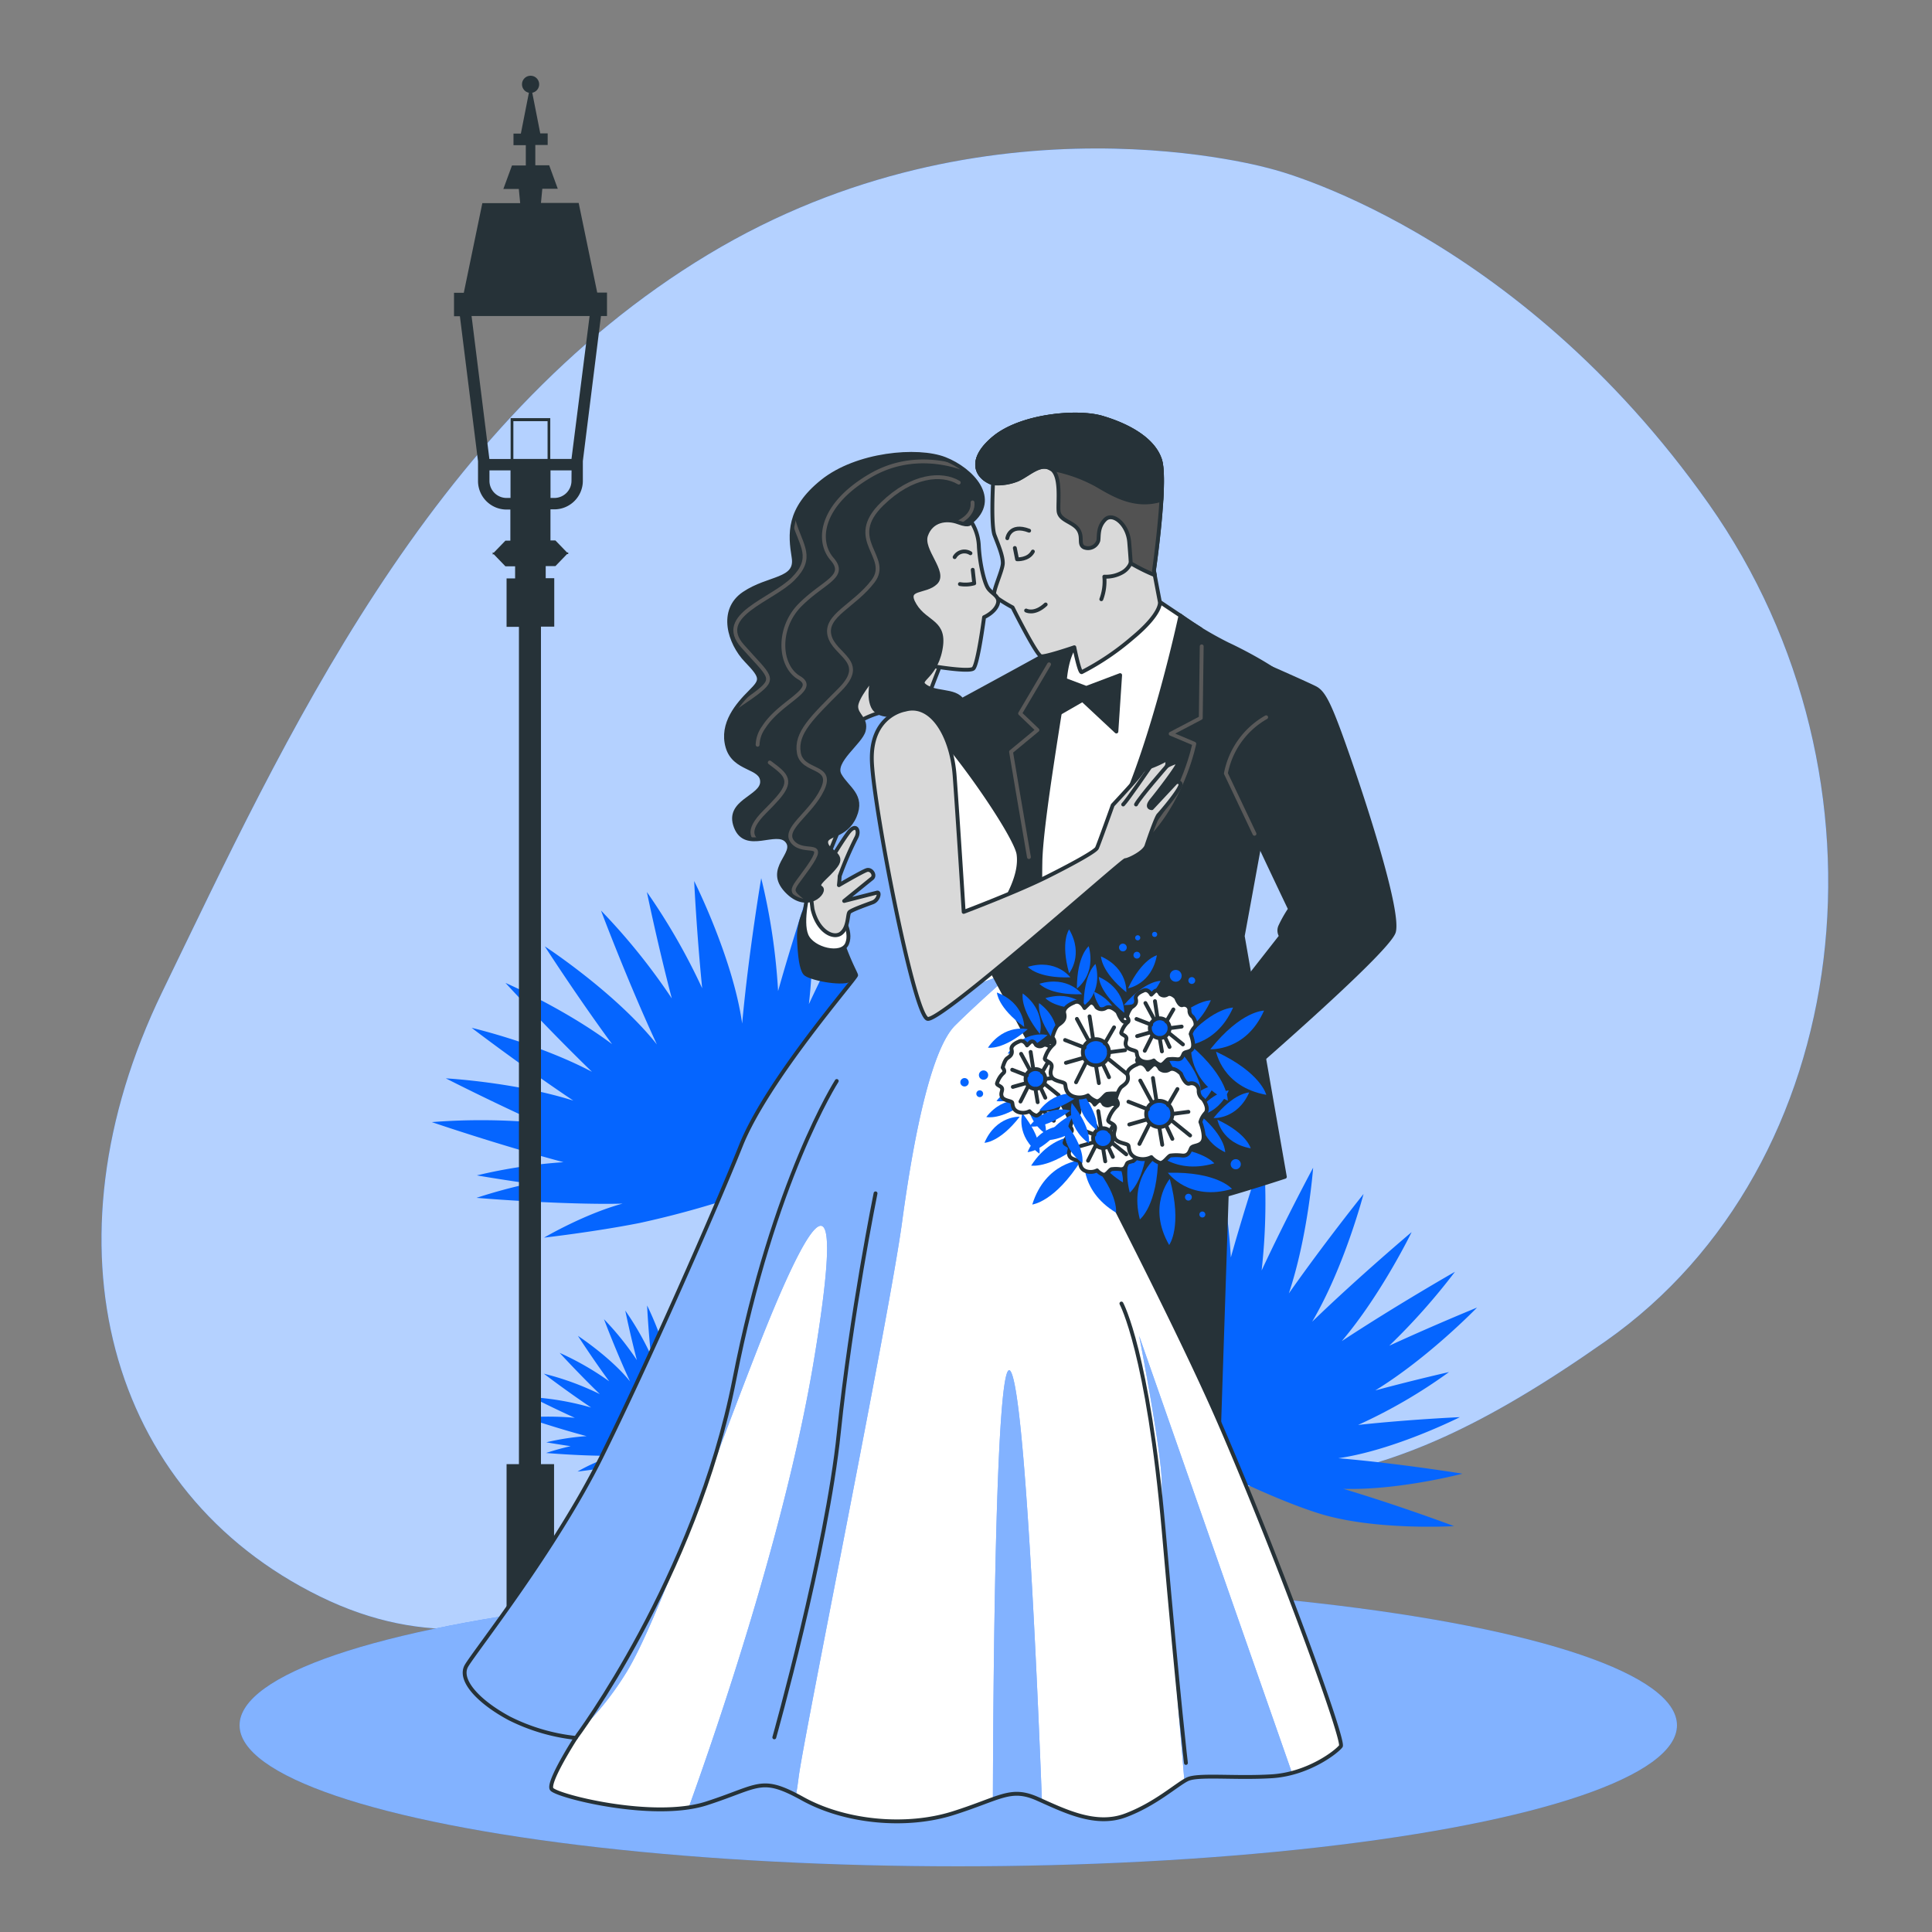 <svg xmlns="http://www.w3.org/2000/svg" xmlns:xlink="http://www.w3.org/1999/xlink" viewBox="0 0 500 500"><rect x="0" y="0" width="500" height="500" fill="#808080" stroke="none"/><defs><clipPath id="freepik--clip-path--inject-230"><path d="M237.33,184.84s-5.06-2.73-12.85.78S210.86,197.1,213,219.49s8.56,32.12,8.56,32.9-23,27.05-29.78,44-24.33,56.84-36.21,80.78-32.7,50.23-34.84,53.92,3.11,9.35,11.1,13.63A50.14,50.14,0,0,0,149,449.77s-7.4,11.49-6.23,13.24,26.28,8.17,40.1,3.7,14-7.2,24.91-1.17,26.67,7.59,38.94,3.7,14.79-6.81,21.8-3.7,15,7.2,22.77,4.28,13.24-8,16-9.34,12.27-.2,21.81-.78,16.93-6.42,17.91-7.79-15-45.74-31.15-83.12S256,250.05,256,250.05s-.2-9.93,2.33-13.82,6-9.93,5.26-15.18S243.56,188.15,237.33,184.84Z" style="fill:#fff;stroke:#263238;stroke-linecap:round;stroke-linejoin:round"></path></clipPath><clipPath id="freepik--clip-path-2--inject-230"><path d="M251.15,135.2s0,1.17-3.11,0-7-.58-8.37,3.31,5.25,9.54,2.53,12.26-8.37,1-5.45,5.84,8.17,4.09,6.62,11.68-6.82,7.59-3.51,9.54,9,.39,9.74,5.06.38,8.57,2.72,8.57,2.14-3.51,1-4.28,4.68-1,3.7,3.5-9.73,5.45-12.65,2.34-6.23-8.38-9.34-8.18-7.79,1-9.15-2,0-7.39,0-7.39-4.29,5.06-4.29,7.39,2.73,3.12,1.95,6.23-8.18,8-6.23,11.49,6.23,5.25,3.89,10.7-7.59,4.48-7.39,6.82,4.86,2.92,2.53,6-5.45,4.67-3.9,5.65-3.5,6.61-8.95.77,2.92-9.53.2-12.84S193,220.66,190.42,214s6.81-7.59,6.81-11.68-7.2-2.92-8.95-9,2.72-11.09,5.84-14.21,3.31-3.69-1-8.17-7-13-.58-17.33,13.82-3.31,12.85-9.34-1.56-12.46,7.39-19.66,24.73-8.57,31.73-5.84S258.74,129.17,251.15,135.2Z" style="fill:#263238;stroke:#263238;stroke-linecap:round;stroke-linejoin:round"></path></clipPath></defs><g id="freepik--background-simple--inject-230"><path d="M329.22,43.77s-73.45-21.63-146,22.12S73.73,191.21,42,256.67,27.85,386.24,82.82,413.17s92.77-18.6,170.17-24.54,98.14,3.72,162.63-41.6,76.76-145.46,26.59-216.64S329.22,43.77,329.22,43.77Z" style="fill:#0565FF"></path><path d="M329.22,43.77s-73.45-21.63-146,22.12S73.73,191.21,42,256.67,27.85,386.24,82.82,413.17s92.77-18.6,170.17-24.54,98.14,3.72,162.63-41.6,76.76-145.46,26.59-216.64S329.22,43.77,329.22,43.77Z" style="fill:#fff;opacity:0.7"></path></g><g id="freepik--Floor--inject-230"><ellipse cx="248" cy="446.5" rx="186" ry="36.5" style="fill:#0565FF"></ellipse><ellipse cx="248" cy="446.5" rx="186" ry="36.5" style="fill:#fff;opacity:0.5"></ellipse></g><g id="freepik--Plants--inject-230"><path d="M351.48,368.77A134.5,134.5,0,0,0,375,355.09s-8.62,1.94-19.08,4.75c13.85-8.5,26.33-21.44,26.33-21.44s-10.44,4.24-22.71,9.87a166.81,166.81,0,0,0,17-19.13s-14.83,8.44-29.29,17.94c10.3-12.15,18.08-28.21,18.08-28.21s-13.3,11.18-25.75,23.19c8.39-14.2,13.3-33.05,13.3-33.05S343,321.3,333.55,334.74c5-15,6.29-32.54,6.29-32.54s-6.75,12.53-13.33,26.59a159.26,159.26,0,0,0,.45-30.68s-4.35,12.81-8.42,27.31a161.5,161.5,0,0,0-4.39-29.17s-3.28,19.38-4.93,37.62c-2.4-17-12.42-36.88-12.42-36.88s.62,13.07,2.07,27.75a163.1,163.1,0,0,0-14.31-24.91s2.68,13.09,6.45,27.55a162.2,162.2,0,0,0-18.32-22.75s6.83,18.15,14.52,34.65c-10.67-13.42-29-25.37-29-25.37s8,12.46,17.4,25.29C263.23,330,248,323.36,248,323.36s10.59,11.57,22.38,23C256.35,339,239.23,335,239.23,335s12.61,9.64,26.32,18.83c-15.19-4.8-33-5.76-33-5.76s11,5.63,23.9,11.49a163.64,163.64,0,0,0-27.53-.17S246,365.19,263,369.71a136.46,136.46,0,0,0-22.42,3.43s5.72,1,13.56,2.1A137.19,137.19,0,0,0,240.49,379s17.08,1.47,32.64,1.55c1.67,0,3.41,0,5.16-.06-10,2.72-20.32,8.81-20.32,8.81s13-1.48,24.68-3.78a243.38,243.38,0,0,0,25.85-7.13l0,.13.08-.15.13,0c0,.16,0,.25,0,.25l.09-.29.12,0c0,.13.06.23.08.28l.91,27.19,2.75-.09-.9-26.78c6.4,3.25,19.05,9.4,29.38,12.68,14.46,4.6,35.18,3.35,35.18,3.35s-14.26-5.35-28.66-9.65c14.33.43,30.83-3.92,30.83-3.92s-16.51-2.68-32.13-4c14.65-2.13,31.45-10.63,31.45-10.63S365.06,367.31,351.48,368.77Z" style="fill:#0565FF"></path><path d="M234.31,299.79a135.22,135.22,0,0,0,23.51-13.68s-8.62,1.94-19.08,4.75c13.85-8.5,26.33-21.45,26.33-21.45s-10.43,4.25-22.71,9.88a167.37,167.37,0,0,0,17-19.14s-14.83,8.45-29.29,18c10.31-12.16,18.08-28.21,18.08-28.21s-13.3,11.18-25.75,23.19c8.39-14.2,13.31-33.06,13.31-33.06s-9.86,12.3-19.33,25.74c5-15,6.3-32.55,6.3-32.55s-6.76,12.54-13.34,26.6a159.26,159.26,0,0,0,.45-30.68s-4.35,12.81-8.42,27.31A161.5,161.5,0,0,0,197,227.27s-3.28,19.38-4.93,37.62c-2.4-17-12.42-36.88-12.42-36.88s.62,13.07,2.07,27.75a162.51,162.51,0,0,0-14.31-24.91s2.68,13.08,6.45,27.54a162.47,162.47,0,0,0-18.32-22.74S162.35,253.8,170,270.3c-10.67-13.42-29-25.38-29-25.38s8,12.47,17.4,25.3c-12.37-9.25-27.58-15.84-27.58-15.84s10.59,11.57,22.38,23C139.18,270,122.06,266,122.06,266s12.61,9.65,26.32,18.84c-15.19-4.8-33-5.76-33-5.76s11,5.63,23.9,11.49a163.64,163.64,0,0,0-27.53-.17s17.06,5.84,34.08,10.37a135.84,135.84,0,0,0-22.42,3.42s5.72,1,13.56,2.11A137.19,137.19,0,0,0,123.32,310s17.08,1.47,32.64,1.55c1.67,0,3.41,0,5.17-.06-10,2.72-20.33,8.81-20.33,8.81s13-1.48,24.68-3.78a243.38,243.38,0,0,0,25.85-7.13l0,.13.08-.15.13-.05c0,.16,0,.26,0,.26l.09-.29.12,0,.08.28.91,27.19,2.75-.09-.9-26.78c6.4,3.25,19,9.39,29.38,12.68,14.46,4.59,35.18,3.35,35.18,3.35s-14.26-5.35-28.66-9.65c14.33.43,30.83-3.92,30.83-3.92s-16.51-2.68-32.13-4c14.65-2.13,31.45-10.63,31.45-10.63S247.89,298.32,234.31,299.79Z" style="fill:#0565FF"></path><path d="M192.91,371.17a62.63,62.63,0,0,0,10.93-6.37s-4,.91-8.87,2.22a72.82,72.82,0,0,0,12.24-10s-4.85,2-10.56,4.59a77.44,77.44,0,0,0,7.9-8.9s-6.89,3.93-13.62,8.35A71.64,71.64,0,0,0,199.34,348s-6.18,5.2-12,10.79a70.26,70.26,0,0,0,6.18-15.38s-4.58,5.72-9,12a72.38,72.38,0,0,0,2.93-15.13s-3.14,5.83-6.21,12.36a74.24,74.24,0,0,0,.22-14.26s-2,5.95-3.92,12.7a75.46,75.46,0,0,0-2-13.57s-1.53,9-2.29,17.5c-1.12-7.93-5.78-17.15-5.78-17.15s.28,6.08,1,12.9a75.65,75.65,0,0,0-6.65-11.58s1.24,6.08,3,12.81a75.23,75.23,0,0,0-8.51-10.58s3.17,8.44,6.75,16.11c-5-6.24-13.49-11.8-13.49-11.8s3.73,5.8,8.09,11.76a74.05,74.05,0,0,0-12.82-7.36s4.92,5.38,10.4,10.68a72.15,72.15,0,0,0-14.49-5.29s5.86,4.48,12.24,8.76a71.67,71.67,0,0,0-15.34-2.68s5.09,2.62,11.11,5.34a76.83,76.83,0,0,0-12.8-.08s7.93,2.72,15.85,4.82a63.62,63.62,0,0,0-10.43,1.6s2.66.46,6.3,1c-3.6.81-6.35,1.76-6.35,1.76s8,.69,15.18.72c.78,0,1.59,0,2.4,0a45.17,45.17,0,0,0-9.45,4.09s6.05-.69,11.48-1.75a114.22,114.22,0,0,0,12-3.32v.06l0-.07.06,0v.12l0-.14.06,0,0,.14.42,12.64,1.28,0-.42-12.46a104.32,104.32,0,0,0,13.66,5.9c6.73,2.14,16.36,1.56,16.36,1.56s-6.63-2.49-13.32-4.49A59.46,59.46,0,0,0,205.46,377s-7.67-1.25-14.94-1.88c6.81-1,14.62-4.94,14.62-4.94S199.22,370.49,192.91,371.17Z" style="fill:#0565FF"></path></g><g id="freepik--Lantern--inject-230"><path d="M157.09,81.79V75.72h-2.53l-4.8-23.2H140l.35-3.67h4l-2.22-6.07h-3.59V37.52h3.2v-3h-1.92L137.75,24a2.22,2.22,0,1,0-.87,0L134.8,34.57h-1.91v3h3.19v5.26H132.5l-2.23,6.07h4l.35,3.67h-9.79l-4.8,23.2h-2.53v6.07h1.52l4.69,37.53v5.12a7.39,7.39,0,0,0,7.37,7.38h1v8.05h-1.28l-3,3.1h-.42l.21.22-.21.21h.42l3,3.11h2.51v3.13h-2.21v12.54h3.2V378.92h-3.2v44h12.29v-44H140V162.18h3.44V149.64h-2.21v-3.13h2.51l3-3.11h.42l-.21-.21.21-.22h-.42l-3-3.1h-1.28v-8.05h1a7.39,7.39,0,0,0,7.38-7.38v-5.11l4.69-37.54Zm-26,47.08a4.43,4.43,0,0,1-4.42-4.43v-2.71h5.45v7.14h-1Zm10.62-10.09h-8.85V109h8.85Zm6.19,5.66a4.44,4.44,0,0,1-4.43,4.43h-1v-7.14h5.45Zm0-5.66h-5.49V108.21H132.15v10.57h-5.5l-4.61-37h30.55Z" style="fill:#263238"></path></g><g id="freepik--Characters--inject-230"><polygon points="317.73 301.64 315.2 378.33 278.6 310.39 317.73 301.64" style="fill:#263238;stroke:#263238;stroke-linecap:round;stroke-linejoin:round"></polygon><path d="M305.46,159.34a89.7,89.7,0,0,0,12.27,7.4c5.84,2.72,15.57,8.17,15.57,10.12s-11.68,65.4-11.68,65.4l10.9,62.3s-21.22,7-28,7.78-30.37,3.12-47.3,1.56S236,307.48,236,307.48l15.18-72.22-4.67-52.76s33.48-18.1,34.07-18.88S297.29,156.22,305.46,159.34Z" style="fill:#263238;stroke:#263238;stroke-linecap:round;stroke-linejoin:round"></path><path d="M302.93,189.9l7.79-4.09v-23c-3-1.89-5.26-3.51-5.26-3.51-8.17-3.12-24.33,3.5-24.91,4.28-.18.24-3.37,2.06-7.73,4.48L264,184.64l4.48,4.29-6.82,5.64s2.34,12.85,3.51,22.78,4.67,24.33,4.67,24.33,22.39-19.66,28-26.47,12.26-22.39,12.26-22.39Z" style="fill:#263238;stroke:#263238;stroke-linecap:round;stroke-linejoin:round"></path><path d="M311,167.27l-.24,18.54-7.79,4.09,6.11,2.58s-2.61,13.11-11.17,22.73" style="fill:none;stroke:#595959;stroke-linecap:round;stroke-linejoin:round"></path><path d="M271.5,171.93,264,184.64l4.48,4.29-6.82,5.64s3,17.92,4.63,27.24" style="fill:none;stroke:#595959;stroke-linecap:round;stroke-linejoin:round"></path><path d="M278.6,166.74s-2.14,1.75-2.92,8.37-6.23,37.37-6.42,47.88a182.46,182.46,0,0,0,.58,18.69s10.51-11.29,19.66-30.76,16-51.58,16-51.58l-5.25-3.51S281.13,162.45,278.6,166.74Z" style="fill:#fff;stroke:#263238;stroke-linecap:round;stroke-linejoin:round"></path><polygon points="281.13 178.03 272.37 174.72 271.01 186.4 280.16 181.14 288.92 189.32 289.89 174.72 281.13 178.03" style="fill:#263238;stroke:#263238;stroke-linecap:round;stroke-linejoin:round"></polygon><path d="M257,125.08s-.58,10.9.39,13.43,2.14,5.26,2.14,7.2-2.92,7.79-2.14,8.57a40,40,0,0,0,4.67,2.92s6.23,12.46,7.4,12.65,8.57-2.34,8.57-2.34,1.36,6.82,1.94,6.43a66.48,66.48,0,0,0,13-8.76c7.79-6.43,7.21-9.35,7.21-9.35l-1.56-8.17S302,124.49,300.21,119s-8.57-9-15-10.9-21-.58-28,5.26S252.9,123.72,257,125.08Z" style="fill:#d9d9d9;stroke:#263238;stroke-linecap:round;stroke-linejoin:round"></path><path d="M260.69,139.29s.58-3.89,5.65-1.95" style="fill:none;stroke:#263238;stroke-linecap:round;stroke-linejoin:round"></path><path d="M262.64,141.82l.58,2.92s2.92.19,4.09-2" style="fill:none;stroke:#263238;stroke-linecap:round;stroke-linejoin:round"></path><path d="M265.56,158s2.14,1.16,5.06-1.56" style="fill:none;stroke:#263238;stroke-linecap:round;stroke-linejoin:round"></path><path d="M292.62,145.71a5,5,0,0,1-2.34,2.53,8.63,8.63,0,0,1-4.48,1,13.17,13.17,0,0,1-.78,5.84" style="fill:none;stroke:#263238;stroke-linecap:round;stroke-linejoin:round"></path><path d="M298.65,147.66S302,124.49,300.21,119s-8.57-9-15-10.9-21-.58-28,5.26-4.29,10.32-.2,11.68a13.75,13.75,0,0,0,6.43-1c2.92-1.37,5.84-4.48,8.56-2.73s1.75,8.37,1.95,10.9S277.63,135,279,137s0,3.9,1.56,4.67a2.8,2.8,0,0,0,3.69-1.75c.2-1.17-.19-3.5,1.76-5.45s5.84,1.17,6.23,5.84.39,5.45.39,5.45a48.19,48.19,0,0,0,6.25,3.1Z" style="fill:#525252;stroke:#263238;stroke-linecap:round;stroke-linejoin:round"></path><path d="M300.55,129.36c.26-4.43.26-8.43-.34-10.32-1.76-5.45-8.57-9-15-10.9s-21-.58-28,5.26-4.29,10.32-.2,11.68a13.75,13.75,0,0,0,6.43-1c2.92-1.37,5.84-4.48,8.56-2.73a38.68,38.68,0,0,1,11.68,4.09C288,127.94,293.56,131.52,300.55,129.36Z" style="fill:#263238;stroke:#263238;stroke-linecap:round;stroke-linejoin:round"></path><path d="M328.24,172.58s9.73,4.28,12.07,5.45,3.89,4.28,8.76,18.29,13,39.52,11.68,44.78-45.16,42.82-45.16,42.82L307,273.6l24.53-31.34a2.65,2.65,0,0,1-.2-2.53,33.21,33.21,0,0,1,2.53-4.47s-14-29.2-14.6-31.73-.58-6,1.17-11.1" style="fill:#263238;stroke:#263238;stroke-linecap:round;stroke-linejoin:round"></path><path d="M324.66,215.78l-7.4-15.62a21.3,21.3,0,0,1,10.42-14.53" style="fill:none;stroke:#595959;stroke-linecap:round;stroke-linejoin:round"></path><path d="M244.34,169.27c0,.87-4.87,11.87-5.26,15.18s-19.27,7.79-19.27,7.79-.19-7.6-.19-14-.59-14.4,6-17.13S244.14,165.57,244.34,169.27Z" style="fill:#d9d9d9;stroke:#263238;stroke-linecap:round;stroke-linejoin:round"></path><path d="M250,133.25a12.71,12.71,0,0,1,3.31,7.79c.2,4.67,1.37,9.54,2.34,11.1s3.31,2.14,2.53,4.28-3.5,3.31-3.5,3.31S253.1,171.8,251.93,173s-14.4-1.17-16.74-1.76-8.95-10.31-9.34-18.68,3.89-19.28,11.09-21.81S250,133.25,250,133.25Z" style="fill:#d9d9d9;stroke:#263238;stroke-linecap:round;stroke-linejoin:round"></path><path d="M251.15,143.18a2.91,2.91,0,0,0-4.09,1" style="fill:none;stroke:#263238;stroke-linecap:round;stroke-linejoin:round"></path><path d="M251.74,147.46l.39,3.51a8.49,8.49,0,0,1-3.7.19" style="fill:none;stroke:#263238;stroke-linecap:round;stroke-linejoin:round"></path><path d="M209.11,233.89s-2.53,4.48-2.34,9,.58,7.78,1.56,9,9.15,2.92,11.68,1.75,4.28-5.06,2.92-10.31-10.52-10.9-10.52-10.9Z" style="fill:#263238;stroke:#263238;stroke-linecap:round;stroke-linejoin:round"></path><path d="M237.33,184.84s-5.06-2.73-12.85.78S210.86,197.1,213,219.49s8.56,32.12,8.56,32.9-23,27.05-29.78,44-24.33,56.84-36.21,80.78-32.7,50.23-34.84,53.92,3.11,9.35,11.1,13.63A50.14,50.14,0,0,0,149,449.77s-7.4,11.49-6.23,13.24,26.28,8.17,40.1,3.7,14-7.2,24.91-1.17,26.67,7.59,38.94,3.7,14.79-6.81,21.8-3.7,15,7.2,22.77,4.28,13.24-8,16-9.34,12.27-.2,21.81-.78,16.93-6.42,17.91-7.79-15-45.74-31.15-83.12S256,250.05,256,250.05s-.2-9.93,2.33-13.82,6-9.93,5.26-15.18S243.56,188.15,237.33,184.84Z" style="fill:#fff"></path><g style="clip-path:url(#freepik--clip-path--inject-230)"><path d="M233.45,316.34C230.18,340.5,208,449.51,206.68,460c-.21,1.73-.45,3.26-.69,4.64-9.21-4.78-10.13-2.12-23.16,2.11a28.44,28.44,0,0,1-4.58,1c7.05-19.54,25.08-71.86,32.35-115.5,9.14-54.84-1.3-37.21-15-2s-25.46,69.19-33.3,82.25a78.76,78.76,0,0,1-14.06,17.15,49.69,49.69,0,0,1-16.4-5c-8-4.28-13.24-9.93-11.1-13.63s23-30,34.84-53.92,29.4-63.84,36.21-80.78,29.78-43.21,29.78-44-6.42-10.52-8.56-32.9,3.7-30.37,11.48-33.87a17.94,17.94,0,0,1,9.3-1.71l1,4.49a115.35,115.35,0,0,0-1.3,40.47c3.26,22.19,8.48,30,8.48,30L257.61,253l.95,1.8c-3.36,3-8,7.23-11.4,10.61C241.28,271.3,236.71,292.19,233.45,316.34Zm61.36,29.38s5.88,30,5.88,38.51c0,6.77,4.14,56.67,5.83,76.64.24-.15.48-.28.69-.39,2.73-1.36,12.27-.2,21.81-.78a26.71,26.71,0,0,0,5.34-.89Zm-33.29,9.14c-4-5.7-4.5,87-4.56,110.73,4.44-1.57,7.09-2,11.52,0l1.17.53C268.59,438.47,265.28,360.23,261.52,354.86Z" style="fill:#0565FF"></path><path d="M233.45,316.34C230.18,340.5,208,449.51,206.68,460c-.21,1.73-.45,3.26-.69,4.64-9.21-4.78-10.13-2.12-23.16,2.11a28.44,28.44,0,0,1-4.58,1c7.05-19.54,25.08-71.86,32.35-115.5,9.14-54.84-1.3-37.21-15-2s-25.46,69.19-33.3,82.25a78.76,78.76,0,0,1-14.06,17.15,49.69,49.69,0,0,1-16.4-5c-8-4.28-13.24-9.93-11.1-13.63s23-30,34.84-53.92,29.4-63.84,36.21-80.78,29.78-43.21,29.78-44-6.42-10.52-8.56-32.9,3.7-30.37,11.48-33.87a17.94,17.94,0,0,1,9.3-1.71l1,4.49a115.35,115.35,0,0,0-1.3,40.47c3.26,22.19,8.48,30,8.48,30L257.61,253l.95,1.8c-3.36,3-8,7.23-11.4,10.61C241.28,271.3,236.71,292.19,233.45,316.34Zm61.36,29.38s5.88,30,5.88,38.51c0,6.77,4.14,56.67,5.83,76.64.24-.15.48-.28.69-.39,2.73-1.36,12.27-.2,21.81-.78a26.71,26.71,0,0,0,5.34-.89Zm-33.29,9.14c-4-5.7-4.5,87-4.56,110.73,4.44-1.57,7.09-2,11.52,0l1.17.53C268.59,438.47,265.28,360.23,261.52,354.86Z" style="fill:#fff;opacity:0.5"></path></g><path d="M237.33,184.84s-5.06-2.73-12.85.78S210.86,197.1,213,219.49s8.56,32.12,8.56,32.9-23,27.05-29.78,44-24.33,56.84-36.21,80.78-32.7,50.23-34.84,53.92,3.11,9.35,11.1,13.63A50.14,50.14,0,0,0,149,449.77s-7.4,11.49-6.23,13.24,26.28,8.17,40.1,3.7,14-7.2,24.91-1.17,26.67,7.59,38.94,3.7,14.79-6.81,21.8-3.7,15,7.2,22.77,4.28,13.24-8,16-9.34,12.27-.2,21.81-.78,16.93-6.42,17.91-7.79-15-45.74-31.15-83.12S256,250.05,256,250.05s-.2-9.93,2.33-13.82,6-9.93,5.26-15.18S243.56,188.15,237.33,184.84Z" style="fill:none;stroke:#263238;stroke-linecap:round;stroke-linejoin:round"></path><path d="M149,449.77s31-41.31,41.07-92.85,26.48-77.16,26.48-77.16" style="fill:none;stroke:#263238;stroke-linecap:round;stroke-linejoin:round"></path><path d="M226.59,308.84s-6.33,31.1-9.5,61.9-16.7,78.89-16.7,78.89" style="fill:none;stroke:#263238;stroke-linecap:round;stroke-linejoin:round"></path><path d="M306.92,456.25s-1.73-14.11-5.76-60.17-10.94-58.73-10.94-58.73" style="fill:none;stroke:#263238;stroke-linecap:round;stroke-linejoin:round"></path><path d="M209.3,230.39s-2.14,8-.58,11.68,9.15,5.45,10.51,2.14-1.56-7.79-3.31-9.34S212,227.86,209.3,230.39Z" style="fill:#fff;stroke:#263238;stroke-linecap:round;stroke-linejoin:round"></path><path d="M210.27,235.26s-1.36-10.9-1.36-12.27,6.42-10.12,7.59-11.29,1.56.59,1,2-3.51,8.56-3.51,8.56v1.95s3.31-5.64,5.45-8.56,3.12-.59,2.14,1.16a91.11,91.11,0,0,0-4.28,9.93c0,.59-.19,2.34-.19,2.34s6-3.51,7.2-3.9,2.34,1.37,1.36,2.15-7.2,5.84-7.2,5.84L227,231c.78-.19.39,1.95-1.16,2.53s-5.45,1.95-6,2.53-.19,3.9-2.14,5.46S211.64,241.1,210.27,235.26Z" style="fill:#d9d9d9;stroke:#263238;stroke-linecap:round;stroke-linejoin:round"></path><path d="M251.15,135.2s0,1.17-3.11,0-7-.58-8.37,3.31,5.25,9.54,2.53,12.26-8.37,1-5.45,5.84,8.17,4.09,6.62,11.68-6.82,7.59-3.51,9.54,9,.39,9.74,5.06.38,8.57,2.72,8.57,2.14-3.51,1-4.28,4.68-1,3.7,3.5-9.73,5.45-12.65,2.34-6.23-8.38-9.34-8.18-7.79,1-9.15-2,0-7.39,0-7.39-4.29,5.06-4.29,7.39,2.73,3.12,1.95,6.23-8.18,8-6.23,11.49,6.23,5.25,3.89,10.7-7.59,4.48-7.39,6.82,4.86,2.92,2.53,6-5.45,4.67-3.9,5.65-3.5,6.61-8.95.77,2.92-9.53.2-12.84S193,220.66,190.42,214s6.81-7.59,6.81-11.68-7.2-2.92-8.95-9,2.72-11.09,5.84-14.21,3.31-3.69-1-8.17-7-13-.58-17.33,13.82-3.31,12.85-9.34-1.56-12.46,7.39-19.66,24.73-8.57,31.73-5.84S258.74,129.17,251.15,135.2Z" style="fill:#263238"></path><g style="clip-path:url(#freepik--clip-path-2--inject-230)"><path d="M248.13,124.9c-4.4-2.62-12.08-2-19.77,5.45-9.74,9.44,2.44,13.7-2.43,20.09s-12.48,8.82-11.26,14,10,6.69,2.73,14-11.56,11.26-10.65,16.43,9.13,3,6.09,9.44-10.65,10.34-7.61,13.69,9.13-.91,4,6.39-5.44,5.3,1.08,10.87" style="fill:none;stroke:#595959;stroke-linecap:round;stroke-linejoin:round"></path><path d="M248,135.2s4.05-1.66,3.69-5.18" style="fill:none;stroke:#595959;stroke-linecap:round;stroke-linejoin:round"></path><path d="M199.21,197.33c.89.68,1.84,1.35,2.67,2.11,3.35,3,1.22,5.47-3.95,10.65s-3.35,7.3.3,8.82" style="fill:none;stroke:#595959;stroke-linecap:round;stroke-linejoin:round"></path><path d="M251.49,122.13s-13.09-6.69-26.17.92-14,17-10,21.61-2.13,5.78-8.21,11.86-5.48,15.83-.31,18.87-4.87,6.09-9.13,12.79a8.18,8.18,0,0,0-1.6,4.56" style="fill:none;stroke:#595959;stroke-linecap:round;stroke-linejoin:round"></path><path d="M217.71,118.48s-14,10.65-12.17,16.74,5.17,9.13-.31,14.61-20.08,9.43-13.08,17.35,8.82,8.21,3.65,12.17-10.05,5.48-8.83,11.87" style="fill:none;stroke:#595959;stroke-linecap:round;stroke-linejoin:round"></path></g><path d="M251.15,135.2s0,1.17-3.11,0-7-.58-8.37,3.31,5.25,9.54,2.53,12.26-8.37,1-5.45,5.84,8.17,4.09,6.62,11.68-6.82,7.59-3.51,9.54,9,.39,9.74,5.06.38,8.57,2.72,8.57,2.14-3.51,1-4.28,4.68-1,3.7,3.5-9.73,5.45-12.65,2.34-6.23-8.38-9.34-8.18-7.79,1-9.15-2,0-7.39,0-7.39-4.29,5.06-4.29,7.39,2.73,3.12,1.95,6.23-8.18,8-6.23,11.49,6.23,5.25,3.89,10.7-7.59,4.48-7.39,6.82,4.86,2.92,2.53,6-5.45,4.67-3.9,5.65-3.5,6.61-8.95.77,2.92-9.53.2-12.84S193,220.66,190.42,214s6.81-7.59,6.81-11.68-7.2-2.92-8.95-9,2.72-11.09,5.84-14.21,3.31-3.69-1-8.17-7-13-.58-17.33,13.82-3.31,12.85-9.34-1.56-12.46,7.39-19.66,24.73-8.57,31.73-5.84S258.74,129.17,251.15,135.2Z" style="fill:none;stroke:#263238;stroke-linecap:round;stroke-linejoin:round"></path><path d="M234.22,183.67s-9.15,1.36-8.57,13.63,10.9,65.6,14.41,66.38,50.41-41.08,51.19-41.08,4.87-1.94,5.45-3.7,2.53-7.39,3.12-8,6.42-7.39,5.64-8.17a.84.84,0,0,0-1.36,0l-6,6.42s-1.76,0,0-2.14,6.81-8.76,6.81-9.54-2.92.78-2.92.78.58-2.14-.78-1.36a28,28,0,0,1-3.5,1.56s-1.17-.2-2.34,1.55-7.4,8.37-7.4,8.37-3.7,10.32-4.08,11.1-5.07,3.5-12.85,7.4S249.4,236,249.4,236s-1.56-24.72-2.34-35.23S241,181.72,234.22,183.67Z" style="fill:#d9d9d9;stroke:#263238;stroke-linecap:round;stroke-linejoin:round"></path><path d="M302,198.27s-7,8-8,9.93" style="fill:none;stroke:#263238;stroke-linecap:round;stroke-linejoin:round"></path><path d="M297.68,198.47s-6,8.76-7,9.73" style="fill:none;stroke:#263238;stroke-linecap:round;stroke-linejoin:round"></path><path d="M257.89,284.94s3.76,1,10.6-4.07C268.49,280.87,262.68,278.92,257.89,284.94Z" style="fill:#0565FF"></path><path d="M255.25,289.08s3.76,1,10.6-4.06C265.85,285,260,283.07,255.25,289.08Z" style="fill:#0565FF"></path><path d="M254.78,295.75s3.89,0,9.13-6.75C263.91,289,257.79,288.68,254.78,295.75Z" style="fill:#0565FF"></path><path d="M269,298.57s.9-3.79-4.41-10.46C264.55,288.11,262.79,294,269,298.57Z" style="fill:#0565FF"></path><path d="M272.72,290.05s.89-3.78-4.42-10.45C268.3,279.6,266.55,285.46,272.72,290.05Z" style="fill:#fff;stroke:#263238;stroke-linecap:round;stroke-linejoin:round"></path><path d="M270.65,293.5s.89-3.79-4.42-10.46C266.23,283,264.48,288.91,270.65,293.5Z" style="fill:#0565FF"></path><path d="M268.92,259.61s-.89,3.79,4.42,10.46C273.34,270.07,275.1,264.2,268.92,259.61Z" style="fill:#0565FF"></path><path d="M264.69,257.11s-.89,3.79,4.42,10.46C269.11,267.57,270.87,261.7,264.69,257.11Z" style="fill:#0565FF"></path><path d="M258,256.86s.15,3.89,7.06,8.9C265.07,265.76,265.19,259.63,258,256.86Z" style="fill:#0565FF"></path><path d="M255.68,271.13s3.81.77,10.3-4.76C266,266.37,260.06,264.81,255.68,271.13Z" style="fill:#0565FF"></path><path d="M264.31,274.6s3.82.77,10.3-4.77C274.61,269.83,268.69,268.28,264.31,274.6Z" style="fill:#fff;stroke:#263238;stroke-linecap:round;stroke-linejoin:round"></path><path d="M260.8,272.65s3.81.76,10.3-4.77C271.1,267.88,265.18,266.32,260.8,272.65Z" style="fill:#0565FF"></path><path d="M312.44,296.54s.17-3.89-6.31-9.44C306.13,287.1,305.52,293.2,312.44,296.54Z" style="fill:#fff;stroke:#263238;stroke-linecap:round;stroke-linejoin:round"></path><path d="M317.07,298.2s.16-3.89-6.31-9.44C310.76,288.76,310.14,294.86,317.07,298.2Z" style="fill:#0565FF"></path><path d="M323.68,297.19s-.88-3.79-8.61-7.41C315.07,289.78,316.11,295.82,323.68,297.19Z" style="fill:#0565FF"></path><path d="M323.29,282.73s-3.89,0-9.23,6.62C314.06,289.35,320.17,289.76,323.29,282.73Z" style="fill:#0565FF"></path><path d="M314.16,281s-3.9,0-9.23,6.62C304.93,287.57,311,288,314.16,281Z" style="fill:#0565FF"></path><path d="M318,282.21s-3.9,0-9.23,6.62C308.75,288.83,314.86,289.24,318,282.21Z" style="fill:#0565FF"></path><path d="M310.78,282.36s.25-5.86-9.5-14.23C301.28,268.13,300.35,277.32,310.78,282.36Z" style="fill:#0565FF"></path><path d="M317.75,284.86s.25-5.86-9.5-14.22C308.25,270.64,307.32,279.82,317.75,284.86Z" style="fill:#0565FF"></path><path d="M327.71,283.34s-1.32-5.72-13-11.17C314.75,272.17,316.31,281.27,327.71,283.34Z" style="fill:#0565FF"></path><path d="M327.13,261.55s-5.87-.06-13.91,10C313.22,271.52,322.44,272.15,327.13,261.55Z" style="fill:#0565FF"></path><path d="M313.37,258.87s-5.87-.06-13.91,10C299.46,268.84,308.68,269.47,313.37,258.87Z" style="fill:#0565FF"></path><path d="M319.12,260.76s-5.86-.05-13.9,10C305.22,270.73,314.43,271.36,319.12,260.76Z" style="fill:#0565FF"></path><path d="M292.39,308.64s4.64-3.59,4.73-16.44C297.12,292.2,289.5,297.42,292.39,308.64Z" style="fill:#0565FF"></path><path d="M295,315.58s4.64-3.59,4.73-16.44C299.71,299.14,292.09,304.36,295,315.58Z" style="fill:#0565FF"></path><path d="M302.58,322.2s3.51-4.7.16-17.11C302.74,305.09,296.8,312.16,302.58,322.2Z" style="fill:#0565FF"></path><path d="M318.84,307.69s-3.75-4.52-16.59-4.18C302.25,303.51,307.72,311,318.84,307.69Z" style="fill:#0565FF"></path><path d="M312,295.45s-3.74-4.52-16.59-4.18C295.41,291.27,300.88,298.71,312,295.45Z" style="fill:#fff;stroke:#263238;stroke-linecap:round;stroke-linejoin:round"></path><path d="M314.27,301.07s-3.74-4.52-16.59-4.18C297.68,296.89,303.15,304.32,314.27,301.07Z" style="fill:#0565FF"></path><path d="M270.21,295.05s5.78,1,15.29-7.68C285.5,287.37,276.49,285.32,270.21,295.05Z" style="fill:#0565FF"></path><path d="M266.86,301.66s5.79,1,15.29-7.68C282.15,294,273.15,291.92,266.86,301.66Z" style="fill:#0565FF"></path><path d="M267.15,311.73s5.84-.61,12.68-11.49C279.83,300.24,270.61,300.67,267.15,311.73Z" style="fill:#0565FF"></path><path d="M288.84,313.84s.78-5.82-8.18-15C280.66,298.81,278.91,307.87,288.84,313.84Z" style="fill:#0565FF"></path><path d="M293.2,300.51s.78-5.81-8.18-15C285,285.48,283.26,294.55,293.2,300.51Z" style="fill:#fff;stroke:#263238;stroke-linecap:round;stroke-linejoin:round"></path><path d="M290.61,306s.78-5.82-8.18-15C282.43,291,280.67,300,290.61,306Z" style="fill:#0565FF"></path><path d="M263.61,269.6s-2.14.79-1.81,2.07-.5,1.75-1.16,2.23-1.15,2.39-1.15,2.39.82.95.17,1.43a6,6,0,0,0-1.65,2.7c0,.48,1.15.64,1.32,1.28s-.5,1.27,0,2.23,2.47.95,2.63,1.43,0,1.75,1.48,2.39a3.73,3.73,0,0,0,3-.16,3.73,3.73,0,0,0,1.64,1.11c.82.16,1.65-1.43,2.14-1.43a8.79,8.79,0,0,1,2.14,0c1.32.16,1.48-.8,1.81-1.43s1.81-.32,2.31-1.44-.5-3.66-.5-3.66a4.47,4.47,0,0,1,1-1.75c.82-.95-.49-2.7-.49-2.7a1.87,1.87,0,0,1-.83-1.6,1.39,1.39,0,0,0-1.81-1.43c-.82.32-1.64-1.91-1.64-1.91s-1.32-1.43-2.31-.8a1.47,1.47,0,0,1-1.81-.16s-.66-1.43-1.48-.63l-.82.79S264.92,268.8,263.61,269.6Z" style="fill:#fff;stroke:#263238;stroke-linecap:round;stroke-linejoin:round"></path><path d="M270.52,279.24a2.55,2.55,0,1,1-2.55-2.56A2.55,2.55,0,0,1,270.52,279.24Z" style="fill:#0565FF;stroke:#263238;stroke-linecap:round;stroke-linejoin:round"></path><line x1="267.39" y1="276.52" x2="266.73" y2="272.24" style="fill:none;stroke:#263238;stroke-linecap:round;stroke-linejoin:round"></line><line x1="269.7" y1="277.51" x2="271.51" y2="274.38" style="fill:none;stroke:#263238;stroke-linecap:round;stroke-linejoin:round"></line><line x1="270.52" y1="280.64" x2="273.98" y2="283.43" style="fill:none;stroke:#263238;stroke-linecap:round;stroke-linejoin:round"></line><line x1="266.08" y1="281.13" x2="264.1" y2="285.08" style="fill:none;stroke:#263238;stroke-linecap:round;stroke-linejoin:round"></line><line x1="265.75" y1="278.33" x2="261.96" y2="276.85" style="fill:none;stroke:#263238;stroke-linecap:round;stroke-linejoin:round"></line><line x1="267.97" y1="281.79" x2="268.55" y2="285.25" style="fill:none;stroke:#263238;stroke-linecap:round;stroke-linejoin:round"></line><line x1="266.57" y1="277.01" x2="264.26" y2="272.73" style="fill:none;stroke:#263238;stroke-linecap:round;stroke-linejoin:round"></line><line x1="265.58" y1="280.31" x2="262.12" y2="281.29" style="fill:none;stroke:#263238;stroke-linecap:round;stroke-linejoin:round"></line><line x1="270.52" y1="279.24" x2="273.65" y2="278.83" style="fill:none;stroke:#263238;stroke-linecap:round;stroke-linejoin:round"></line><line x1="269.37" y1="281.62" x2="270.52" y2="284.09" style="fill:none;stroke:#263238;stroke-linecap:round;stroke-linejoin:round"></line><path d="M281.1,284.9s-2.14.8-1.81,2.07-.5,1.76-1.15,2.23a6,6,0,0,0-1.16,2.39s.83,1,.17,1.43a6,6,0,0,0-1.65,2.71c0,.48,1.15.64,1.32,1.27s-.5,1.28,0,2.23,2.47,1,2.63,1.44,0,1.75,1.48,2.38a3.74,3.74,0,0,0,3-.15,3.73,3.73,0,0,0,1.64,1.11c.83.16,1.65-1.43,2.14-1.43a8.81,8.81,0,0,1,2.14,0c1.32.16,1.49-.8,1.82-1.44s1.81-.31,2.3-1.43-.49-3.66-.49-3.66a4.28,4.28,0,0,1,1-1.75c.83-1-.49-2.71-.49-2.71a1.87,1.87,0,0,1-.82-1.59,1.39,1.39,0,0,0-1.81-1.43c-.83.31-1.65-1.91-1.65-1.91s-1.32-1.44-2.3-.8a1.49,1.49,0,0,1-1.82-.16s-.65-1.43-1.48-.64l-.82.8S282.42,284.11,281.1,284.9Z" style="fill:#fff;stroke:#263238;stroke-linecap:round;stroke-linejoin:round"></path><path d="M288,294.54a2.55,2.55,0,1,1-2.55-2.55A2.55,2.55,0,0,1,288,294.54Z" style="fill:#0565FF;stroke:#263238;stroke-linecap:round;stroke-linejoin:round"></path><line x1="284.89" y1="291.83" x2="284.23" y2="287.55" style="fill:none;stroke:#263238;stroke-linecap:round;stroke-linejoin:round"></line><line x1="287.19" y1="292.81" x2="289" y2="289.69" style="fill:none;stroke:#263238;stroke-linecap:round;stroke-linejoin:round"></line><line x1="288.01" y1="295.94" x2="291.47" y2="298.74" style="fill:none;stroke:#263238;stroke-linecap:round;stroke-linejoin:round"></line><line x1="283.57" y1="296.44" x2="281.59" y2="300.39" style="fill:none;stroke:#263238;stroke-linecap:round;stroke-linejoin:round"></line><line x1="283.24" y1="293.64" x2="279.45" y2="292.16" style="fill:none;stroke:#263238;stroke-linecap:round;stroke-linejoin:round"></line><line x1="285.46" y1="297.09" x2="286.04" y2="300.55" style="fill:none;stroke:#263238;stroke-linecap:round;stroke-linejoin:round"></line><line x1="284.06" y1="292.32" x2="281.76" y2="288.04" style="fill:none;stroke:#263238;stroke-linecap:round;stroke-linejoin:round"></line><line x1="283.07" y1="295.61" x2="279.62" y2="296.6" style="fill:none;stroke:#263238;stroke-linecap:round;stroke-linejoin:round"></line><line x1="288.01" y1="294.54" x2="291.14" y2="294.13" style="fill:none;stroke:#263238;stroke-linecap:round;stroke-linejoin:round"></line><line x1="286.86" y1="296.93" x2="288.01" y2="299.4" style="fill:none;stroke:#263238;stroke-linecap:round;stroke-linejoin:round"></line><path d="M283.51,249.48s-3.06,2.4-3.06,10.93C280.45,260.41,285.48,256.91,283.51,249.48Z" style="fill:#0565FF"></path><path d="M281.76,244.88s-3.06,2.41-3.06,10.94C278.7,255.82,283.73,252.32,281.76,244.88Z" style="fill:#0565FF"></path><path d="M276.69,240.53s-2.31,3.13,0,11.35C276.66,251.88,280.57,247.16,276.69,240.53Z" style="fill:#0565FF"></path><path d="M266,250.23s2.5,3,11,2.7C277,252.93,273.33,248,266,250.23Z" style="fill:#0565FF"></path><path d="M270.56,258.32s2.51,3,11,2.7C281.59,261,277.93,256.11,270.56,258.32Z" style="fill:#0565FF"></path><path d="M269,254.6s2.51,3,11,2.7C280.06,257.3,276.4,252.39,269,254.6Z" style="fill:#0565FF"></path><path d="M269,287.34s3.76,1,10.6-4.06C279.64,283.28,273.83,281.33,269,287.34Z" style="fill:#0565FF"></path><path d="M266.4,291.49s3.76,1,10.6-4.07C277,287.42,271.19,285.47,266.4,291.49Z" style="fill:#0565FF"></path><path d="M265.93,298.16s3.89,0,9.13-6.75C275.06,291.41,268.94,291.08,265.93,298.16Z" style="fill:#0565FF"></path><path d="M280.11,301s.9-3.79-4.41-10.46C275.7,290.51,273.94,296.38,280.11,301Z" style="fill:#0565FF"></path><path d="M283.87,292.46s.89-3.79-4.42-10.46C279.45,282,277.7,287.87,283.87,292.46Z" style="fill:#0565FF"></path><path d="M281.8,295.91s.89-3.79-4.42-10.46C277.38,285.45,275.63,291.32,281.8,295.91Z" style="fill:#0565FF"></path><path d="M298.67,258.46s-3.89-.19-9.48,6.24C289.19,264.7,295.28,265.36,298.67,258.46Z" style="fill:#fff;stroke:#263238;stroke-linecap:round;stroke-linejoin:round"></path><path d="M300.37,253.85s-3.89-.19-9.49,6.24C290.88,260.09,297,260.75,300.37,253.85Z" style="fill:#0565FF"></path><path d="M299.4,247.23s-3.8.86-7.47,8.55C291.93,255.78,298,254.79,299.4,247.23Z" style="fill:#0565FF"></path><path d="M284.94,247.52s-.07,3.89,6.55,9.27C291.49,256.79,292,250.68,284.94,247.52Z" style="fill:#0565FF"></path><path d="M283.1,256.64s-.07,3.89,6.55,9.27C289.65,265.91,290.11,259.8,283.1,256.64Z" style="fill:#0565FF"></path><path d="M284.38,252.83s-.07,3.89,6.55,9.27C290.93,262.1,291.39,256,284.38,252.83Z" style="fill:#0565FF"></path><path d="M277.83,259.52s-2.85,1.06-2.41,2.75-.65,2.33-1.53,3-1.53,3.18-1.53,3.18,1.09,1.26.22,1.9a7.94,7.94,0,0,0-2.19,3.59c0,.64,1.53.85,1.75,1.7s-.65,1.69,0,3,3.28,1.26,3.5,1.9,0,2.32,2,3.17a4.92,4.92,0,0,0,3.93-.21,5,5,0,0,0,2.19,1.48c1.09.21,2.19-1.9,2.84-1.9a11.34,11.34,0,0,1,2.85,0c1.75.21,2-1.06,2.4-1.91s2.41-.42,3.06-1.9-.65-4.86-.65-4.86a5.67,5.67,0,0,1,1.31-2.33c1.09-1.27-.66-3.59-.66-3.59a2.5,2.5,0,0,1-1.09-2.12,1.85,1.85,0,0,0-2.41-1.9c-1.09.42-2.18-2.54-2.18-2.54s-1.75-1.9-3.06-1.06a2,2,0,0,1-2.41-.21s-.87-1.9-2-.84l-1.09,1.05S279.58,258.47,277.83,259.52Z" style="fill:#fff;stroke:#263238;stroke-linecap:round;stroke-linejoin:round"></path><circle cx="283.62" cy="272.33" r="3.39" style="fill:#0565FF;stroke:#263238;stroke-linecap:round;stroke-linejoin:round"></circle><line x1="282.86" y1="268.72" x2="281.98" y2="263.03" style="fill:none;stroke:#263238;stroke-linecap:round;stroke-linejoin:round"></line><line x1="285.92" y1="270.03" x2="288.32" y2="265.88" style="fill:none;stroke:#263238;stroke-linecap:round;stroke-linejoin:round"></line><line x1="287.01" y1="274.18" x2="291.6" y2="277.9" style="fill:none;stroke:#263238;stroke-linecap:round;stroke-linejoin:round"></line><line x1="281.11" y1="274.84" x2="278.48" y2="280.09" style="fill:none;stroke:#263238;stroke-linecap:round;stroke-linejoin:round"></line><line x1="280.67" y1="271.12" x2="275.64" y2="269.16" style="fill:none;stroke:#263238;stroke-linecap:round;stroke-linejoin:round"></line><line x1="283.62" y1="275.71" x2="284.39" y2="280.31" style="fill:none;stroke:#263238;stroke-linecap:round;stroke-linejoin:round"></line><line x1="281.76" y1="269.37" x2="278.7" y2="263.69" style="fill:none;stroke:#263238;stroke-linecap:round;stroke-linejoin:round"></line><line x1="280.45" y1="273.75" x2="275.86" y2="275.06" style="fill:none;stroke:#263238;stroke-linecap:round;stroke-linejoin:round"></line><line x1="287.01" y1="272.33" x2="291.17" y2="271.78" style="fill:none;stroke:#263238;stroke-linecap:round;stroke-linejoin:round"></line><line x1="285.48" y1="275.5" x2="287.01" y2="278.78" style="fill:none;stroke:#263238;stroke-linecap:round;stroke-linejoin:round"></line><path d="M294.23,275.49s-2.85,1.05-2.41,2.75-.65,2.32-1.53,3-1.53,3.17-1.53,3.17,1.09,1.27.22,1.9a8,8,0,0,0-2.19,3.6c0,.63,1.53.84,1.75,1.69s-.65,1.69,0,3,3.28,1.27,3.5,1.9,0,2.33,2,3.17a4.92,4.92,0,0,0,3.93-.21,5,5,0,0,0,2.19,1.48c1.09.21,2.19-1.9,2.84-1.9a11.88,11.88,0,0,1,2.85,0c1.74.21,2-1.06,2.4-1.9s2.41-.43,3.06-1.91-.65-4.86-.65-4.86a5.67,5.67,0,0,1,1.31-2.33c1.09-1.27-.66-3.59-.66-3.59a2.5,2.5,0,0,1-1.09-2.12,1.85,1.85,0,0,0-2.41-1.9c-1.09.42-2.18-2.54-2.18-2.54s-1.75-1.9-3.06-1.05a2,2,0,0,1-2.41-.22s-.87-1.9-2-.84l-1.09,1.06S296,274.43,294.23,275.49Z" style="fill:#fff;stroke:#263238;stroke-linecap:round;stroke-linejoin:round"></path><path d="M303.41,288.29A3.39,3.39,0,1,1,300,284.9,3.39,3.39,0,0,1,303.41,288.29Z" style="fill:#0565FF;stroke:#263238;stroke-linecap:round;stroke-linejoin:round"></path><line x1="299.26" y1="284.68" x2="298.38" y2="278.99" style="fill:none;stroke:#263238;stroke-linecap:round;stroke-linejoin:round"></line><line x1="302.32" y1="285.99" x2="304.72" y2="281.84" style="fill:none;stroke:#263238;stroke-linecap:round;stroke-linejoin:round"></line><line x1="303.41" y1="290.15" x2="308" y2="293.86" style="fill:none;stroke:#263238;stroke-linecap:round;stroke-linejoin:round"></line><line x1="297.51" y1="290.8" x2="294.88" y2="296.05" style="fill:none;stroke:#263238;stroke-linecap:round;stroke-linejoin:round"></line><line x1="297.07" y1="287.09" x2="292.04" y2="285.12" style="fill:none;stroke:#263238;stroke-linecap:round;stroke-linejoin:round"></line><line x1="300.02" y1="291.68" x2="300.79" y2="296.27" style="fill:none;stroke:#263238;stroke-linecap:round;stroke-linejoin:round"></line><line x1="298.16" y1="285.34" x2="295.1" y2="279.65" style="fill:none;stroke:#263238;stroke-linecap:round;stroke-linejoin:round"></line><line x1="296.85" y1="289.71" x2="292.26" y2="291.02" style="fill:none;stroke:#263238;stroke-linecap:round;stroke-linejoin:round"></line><line x1="303.41" y1="288.29" x2="307.56" y2="287.74" style="fill:none;stroke:#263238;stroke-linecap:round;stroke-linejoin:round"></line><line x1="301.88" y1="291.46" x2="303.41" y2="294.74" style="fill:none;stroke:#263238;stroke-linecap:round;stroke-linejoin:round"></line><path d="M295.77,256.46s-2.14.79-1.81,2.07-.5,1.75-1.16,2.22a6,6,0,0,0-1.15,2.39s.82,1,.17,1.44a5.94,5.94,0,0,0-1.65,2.7c0,.48,1.15.64,1.32,1.28s-.5,1.27,0,2.22,2.47,1,2.63,1.44,0,1.75,1.48,2.39a3.78,3.78,0,0,0,3-.16,3.73,3.73,0,0,0,1.64,1.11c.83.16,1.65-1.43,2.14-1.43a8.81,8.81,0,0,1,2.14,0c1.32.16,1.48-.8,1.81-1.44s1.81-.31,2.31-1.43-.5-3.66-.5-3.66a4.39,4.39,0,0,1,1-1.75c.83-1-.49-2.71-.49-2.71a1.87,1.87,0,0,1-.82-1.59,1.39,1.39,0,0,0-1.82-1.43c-.82.32-1.64-1.91-1.64-1.91s-1.32-1.44-2.31-.8a1.48,1.48,0,0,1-1.81-.16s-.66-1.43-1.48-.64l-.82.8S297.08,255.66,295.77,256.46Z" style="fill:#fff;stroke:#263238;stroke-linecap:round;stroke-linejoin:round"></path><path d="M302.68,266.09a2.55,2.55,0,1,1-2.55-2.55A2.56,2.56,0,0,1,302.68,266.09Z" style="fill:#0565FF;stroke:#263238;stroke-linecap:round;stroke-linejoin:round"></path><line x1="299.55" y1="263.38" x2="298.9" y2="259.1" style="fill:none;stroke:#263238;stroke-linecap:round;stroke-linejoin:round"></line><line x1="301.86" y1="264.37" x2="303.67" y2="261.24" style="fill:none;stroke:#263238;stroke-linecap:round;stroke-linejoin:round"></line><line x1="302.68" y1="267.49" x2="306.14" y2="270.29" style="fill:none;stroke:#263238;stroke-linecap:round;stroke-linejoin:round"></line><line x1="298.24" y1="267.99" x2="296.26" y2="271.94" style="fill:none;stroke:#263238;stroke-linecap:round;stroke-linejoin:round"></line><line x1="297.91" y1="265.19" x2="294.12" y2="263.71" style="fill:none;stroke:#263238;stroke-linecap:round;stroke-linejoin:round"></line><line x1="300.13" y1="268.65" x2="300.71" y2="272.1" style="fill:none;stroke:#263238;stroke-linecap:round;stroke-linejoin:round"></line><line x1="298.73" y1="263.87" x2="296.43" y2="259.59" style="fill:none;stroke:#263238;stroke-linecap:round;stroke-linejoin:round"></line><line x1="297.74" y1="267.16" x2="294.29" y2="268.15" style="fill:none;stroke:#263238;stroke-linecap:round;stroke-linejoin:round"></line><line x1="302.68" y1="266.09" x2="305.81" y2="265.68" style="fill:none;stroke:#263238;stroke-linecap:round;stroke-linejoin:round"></line><line x1="301.53" y1="268.48" x2="302.68" y2="270.95" style="fill:none;stroke:#263238;stroke-linecap:round;stroke-linejoin:round"></line><circle cx="304.28" cy="252.54" r="1.53" style="fill:#0565FF"></circle><path d="M291.6,245.21a1,1,0,1,1-1-1A1,1,0,0,1,291.6,245.21Z" style="fill:#0565FF"></path><path d="M309.31,253.85a.88.88,0,0,1-1.75,0,.88.88,0,1,1,1.75,0Z" style="fill:#0565FF"></path><circle cx="298.82" cy="241.82" r="0.66" style="fill:#0565FF"></circle><path d="M295.1,247.29a.88.88,0,0,1-1.75,0,.88.88,0,1,1,1.75,0Z" style="fill:#0565FF"></path><path d="M295.1,242.7a.66.66,0,1,1-.66-.66A.66.66,0,0,1,295.1,242.7Z" style="fill:#0565FF"></path><path d="M254.43,283.15a.88.88,0,0,1-1.75,0,.88.88,0,1,1,1.75,0Z" style="fill:#0565FF"></path><path d="M255.74,278.23a1.2,1.2,0,1,1-1.2-1.2A1.2,1.2,0,0,1,255.74,278.23Z" style="fill:#0565FF"></path><circle cx="249.62" cy="280.09" r="1.09" style="fill:#0565FF"></circle><path d="M311.94,314.31a.77.77,0,1,1-.77-.77A.77.77,0,0,1,311.94,314.31Z" style="fill:#0565FF"></path><path d="M308.44,309.83a.88.88,0,1,1-.88-.88A.87.87,0,0,1,308.44,309.83Z" style="fill:#0565FF"></path><path d="M321.12,301.3a1.31,1.31,0,1,1-1.31-1.31A1.31,1.31,0,0,1,321.12,301.3Z" style="fill:#0565FF"></path></g></svg>